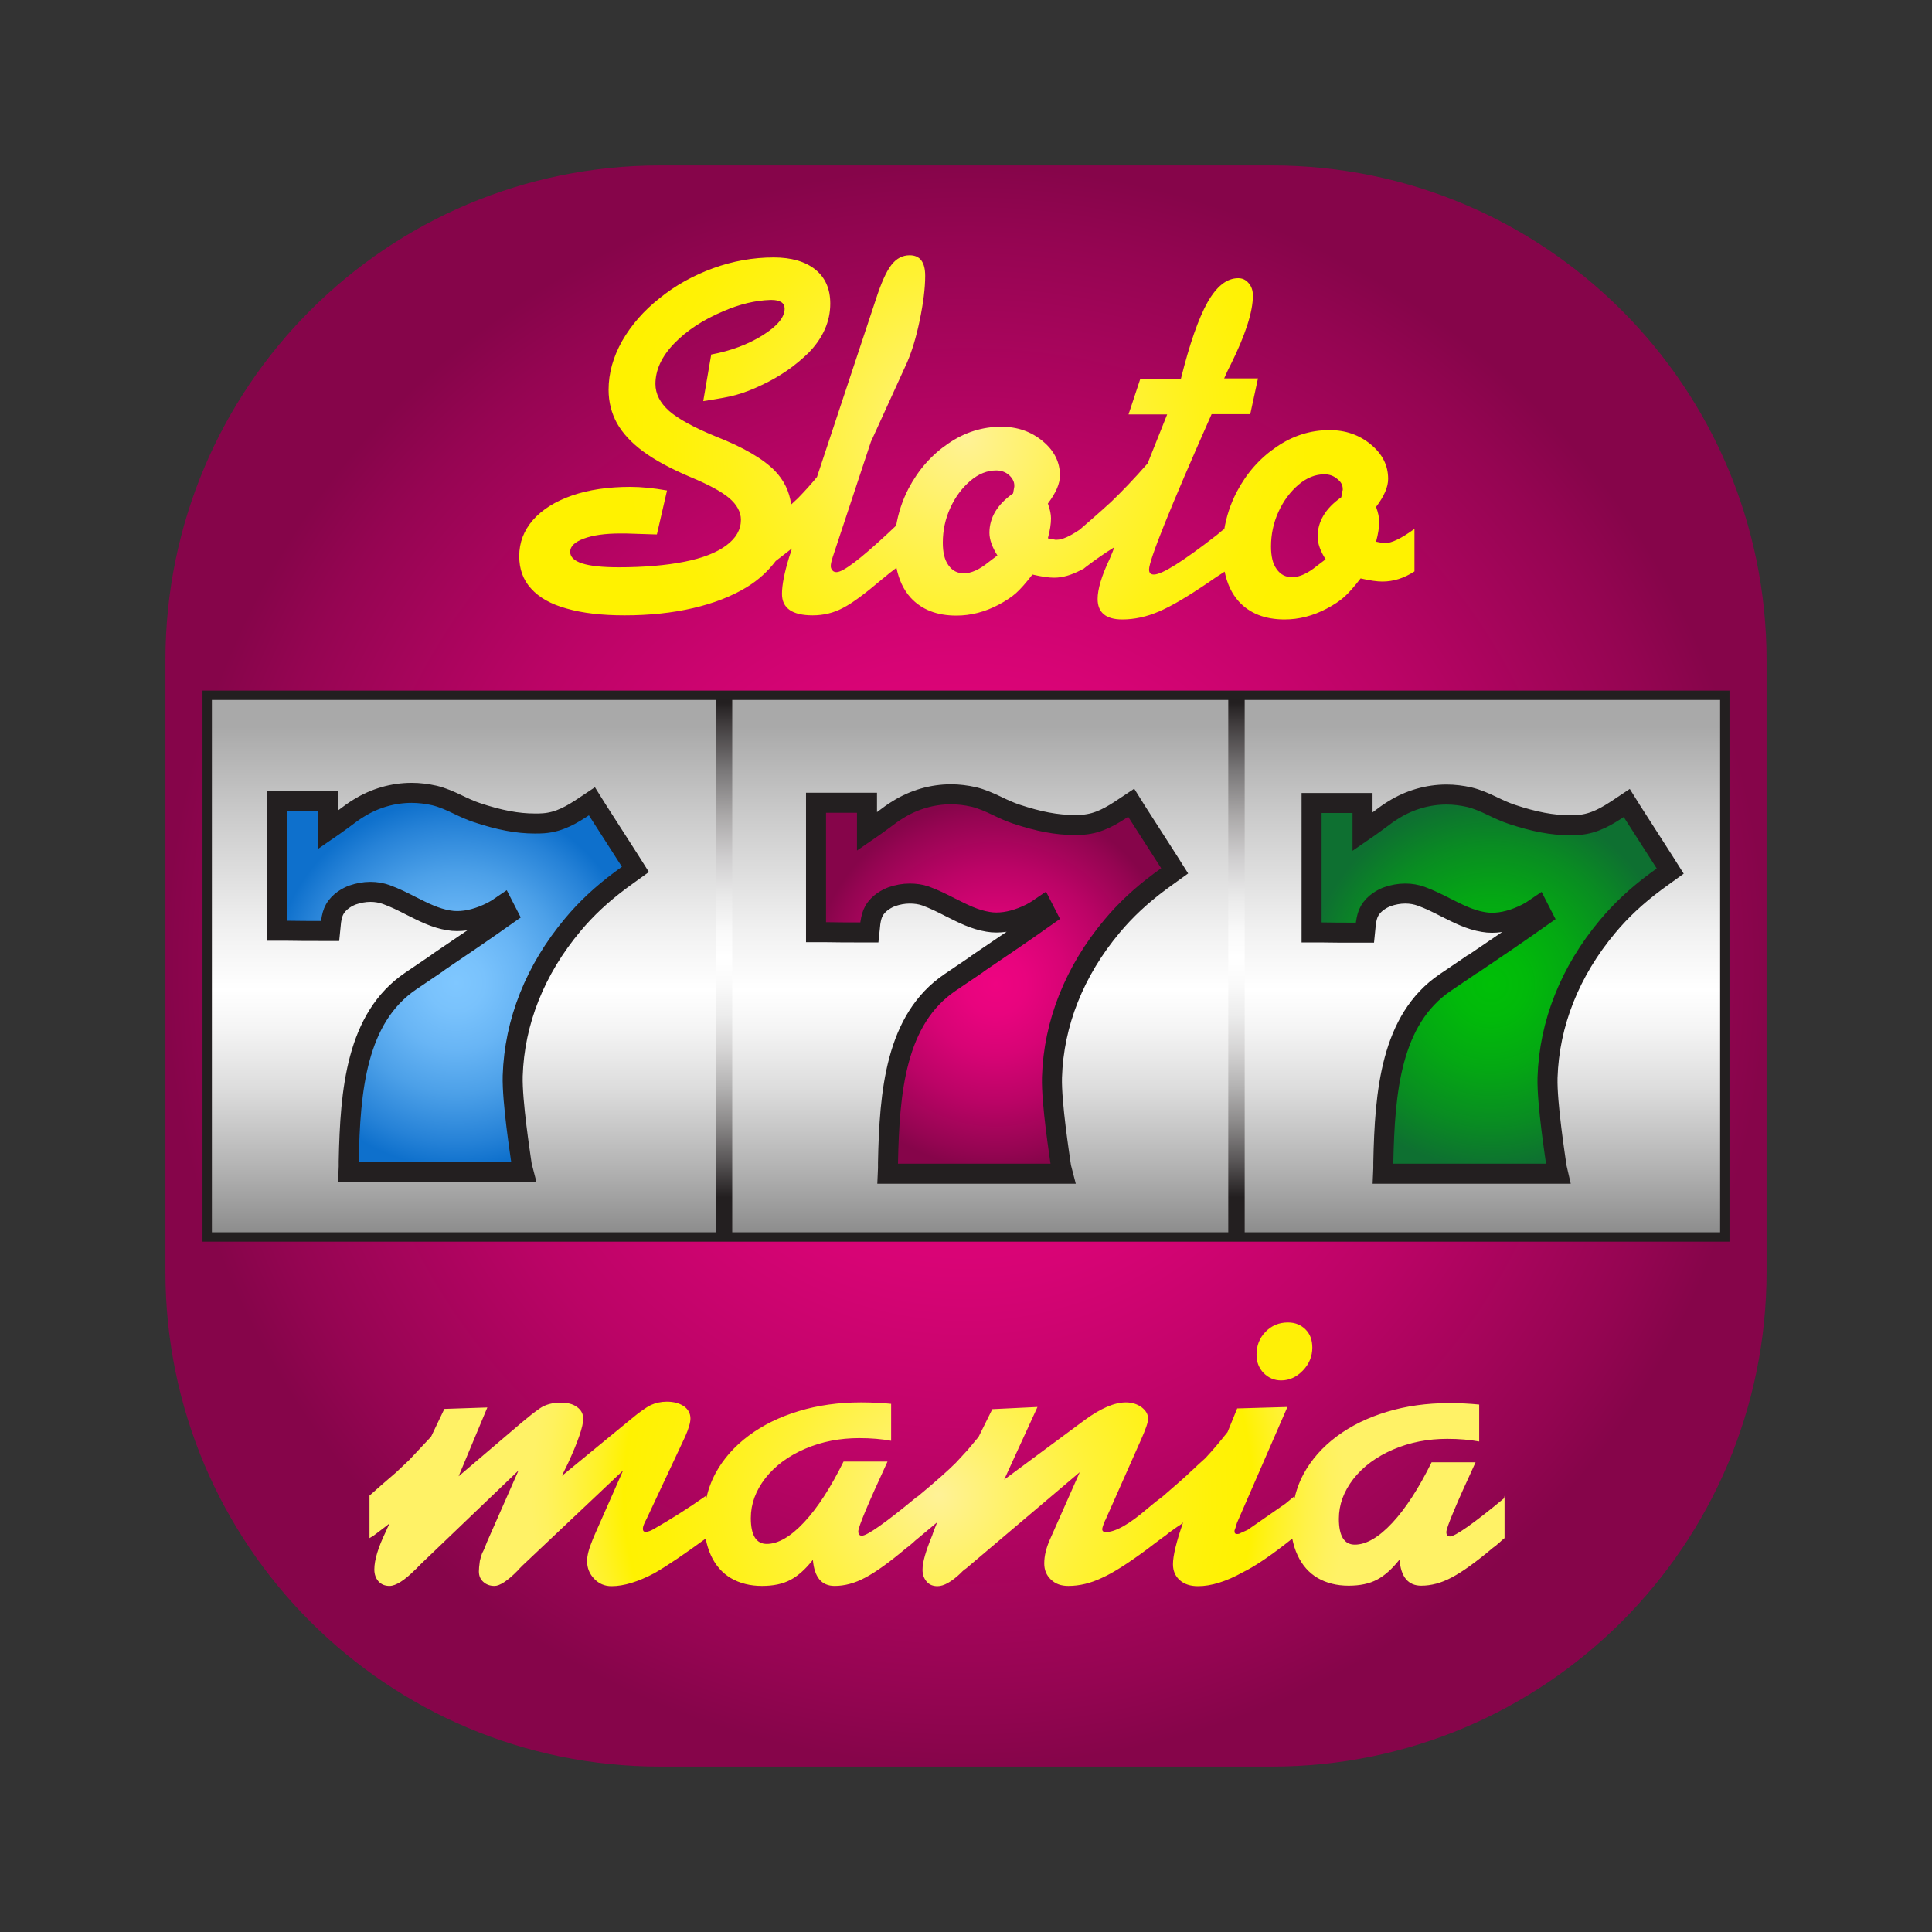 <?xml version="1.0" encoding="utf-8" standalone="yes"?><!-- Generator: Adobe Illustrator 26.3.1, SVG Export Plug-In . SVG Version: 6.00 Build 0)  --><svg xmlns="http://www.w3.org/2000/svg" xmlns:xlink="http://www.w3.org/1999/xlink" version="1.2" baseProfile="tiny-ps" viewBox="0 0 80 80" xml:space="preserve"><rect x="0" y="0" width="80" height="80" fill="#333333" stroke="none"/><title>sloto1</title><radialGradient id="SVGID_1_" cx="40" cy="40" r="33.149" gradientUnits="userSpaceOnUse"><stop offset="0" stop-color="#EE0481"></stop><stop offset="0.165" stop-color="#E8047E"></stop><stop offset="0.385" stop-color="#D70475"></stop><stop offset="0.636" stop-color="#BB0466"></stop><stop offset="0.908" stop-color="#950552"></stop><stop offset="1" stop-color="#86054A"></stop></radialGradient><path fill="url(#SVGID_1_)" d="M52.66,73.15H27.34c-11.32,0-20.49-9.17-20.49-20.49V27.34c0-11.32,9.17-20.49,20.49-20.49h25.32  c11.32,0,20.49,9.17,20.49,20.49v25.32C73.15,63.98,63.98,73.15,52.66,73.15z"></path><linearGradient id="SVGID_00000171696173844374778010000000812554141632898433_" gradientUnits="userSpaceOnUse" x1="40" y1="30.075" x2="40" y2="51.291"><stop offset="0" stop-color="#A9A9A9"></stop><stop offset="0.181" stop-color="#CCCCCC"></stop><stop offset="0.399" stop-color="#F1F1F1"></stop><stop offset="0.514" stop-color="#FFFFFF"></stop><stop offset="0.588" stop-color="#F5F5F5"></stop><stop offset="0.713" stop-color="#DBDBDB"></stop><stop offset="0.872" stop-color="#B0B0B0"></stop><stop offset="1" stop-color="#898989"></stop></linearGradient><rect x="8.58" y="28.79" fill="url(#SVGID_00000171696173844374778010000000812554141632898433_)" stroke="#231F20" stroke-width="0.388" width="62.84" height="22.43"></rect><linearGradient id="SVGID_00000029005352766888254510000001031517716439047358_" gradientUnits="userSpaceOnUse" x1="29.981" y1="29.101" x2="29.981" y2="49.567"><stop offset="0" stop-color="#231F20"></stop><stop offset="0.047" stop-color="#433F40"></stop><stop offset="0.14" stop-color="#7B797A"></stop><stop offset="0.229" stop-color="#ABA9A9"></stop><stop offset="0.314" stop-color="#CFCECF"></stop><stop offset="0.391" stop-color="#E9E9E9"></stop><stop offset="0.461" stop-color="#F9F9F9"></stop><stop offset="0.514" stop-color="#FFFFFF"></stop><stop offset="0.569" stop-color="#FAFAFA"></stop><stop offset="0.633" stop-color="#ECECEC"></stop><stop offset="0.703" stop-color="#D5D4D4"></stop><stop offset="0.776" stop-color="#B4B3B3"></stop><stop offset="0.853" stop-color="#8A8888"></stop><stop offset="0.93" stop-color="#575455"></stop><stop offset="1" stop-color="#231F20"></stop></linearGradient><rect x="29.64" y="28.79" fill="url(#SVGID_00000029005352766888254510000001031517716439047358_)" width="0.68" height="22.43"></rect><linearGradient id="SVGID_00000137094065722011187350000010505999172852044692_" gradientUnits="userSpaceOnUse" x1="51.197" y1="29.101" x2="51.197" y2="49.567"><stop offset="0" stop-color="#231F20"></stop><stop offset="0.047" stop-color="#433F40"></stop><stop offset="0.14" stop-color="#7B797A"></stop><stop offset="0.229" stop-color="#ABA9A9"></stop><stop offset="0.314" stop-color="#CFCECF"></stop><stop offset="0.391" stop-color="#E9E9E9"></stop><stop offset="0.461" stop-color="#F9F9F9"></stop><stop offset="0.514" stop-color="#FFFFFF"></stop><stop offset="0.569" stop-color="#FAFAFA"></stop><stop offset="0.633" stop-color="#ECECEC"></stop><stop offset="0.703" stop-color="#D5D4D4"></stop><stop offset="0.776" stop-color="#B4B3B3"></stop><stop offset="0.853" stop-color="#8A8888"></stop><stop offset="0.93" stop-color="#575455"></stop><stop offset="1" stop-color="#231F20"></stop></linearGradient><rect x="50.86" y="28.79" fill="url(#SVGID_00000137094065722011187350000010505999172852044692_)" width="0.68" height="22.43"></rect><radialGradient id="SVGID_00000071519307625018184400000008393093856868924834_" cx="61.736" cy="40.751" r="7.64" gradientUnits="userSpaceOnUse"><stop offset="0" stop-color="#00BF07"></stop><stop offset="0.196" stop-color="#01B90A"></stop><stop offset="0.457" stop-color="#04A813"></stop><stop offset="0.755" stop-color="#098C22"></stop><stop offset="1" stop-color="#0E7031"></stop></radialGradient><path fill="url(#SVGID_00000071519307625018184400000008393093856868924834_)" stroke="#231F20" stroke-width="0.829" d="  M64.52,48.6h-0.23h-0.23h-6.39h-0.2h-0.2l0.01-0.23l0-0.23c0.06-2.93,0.31-5.93,2.57-7.46c0.32-0.22,0.64-0.43,0.96-0.65l0.16-0.11  L61,39.91c0.95-0.64,1.92-1.3,2.88-1.98l-0.2-0.39c-0.16,0.11-0.3,0.2-0.47,0.29c-0.5,0.25-0.98,0.38-1.43,0.38  c-0.12,0-0.24-0.01-0.35-0.03c-0.56-0.09-1.04-0.34-1.56-0.6c-0.33-0.17-0.67-0.34-1.03-0.47c-0.2-0.07-0.41-0.11-0.65-0.11  c-0.26,0-0.51,0.05-0.74,0.13c-0.19,0.07-0.55,0.25-0.74,0.59c-0.08,0.14-0.12,0.3-0.15,0.5l-0.02,0.2l-0.02,0.2l-0.17,0l-0.17,0  c-0.44,0-1.05,0-1.49-0.01l-0.19,0l-0.19,0v-0.22v-0.22l0-1.9l0-0.92l0-1.66v-0.22v-0.22h0.19h0.19h1.35h0.19h0.19v0.22v0.22v0.36  v0.39l0.29-0.2c0.13-0.09,0.26-0.19,0.4-0.29c0.21-0.16,0.4-0.3,0.6-0.42c0.66-0.41,1.42-0.63,2.19-0.63c0.31,0,0.63,0.04,0.94,0.11  c0.33,0.08,0.65,0.22,0.98,0.38c0.25,0.12,0.51,0.24,0.78,0.33c0.93,0.31,1.68,0.45,2.39,0.45c0.13,0,0.25,0,0.37-0.01  c0.67-0.05,1.19-0.37,1.7-0.71l0.15-0.1l0.15-0.1l0.1,0.16l0.1,0.16c0.36,0.56,0.97,1.51,1.36,2.12l0.12,0.19l0.12,0.19l-0.18,0.13  l-0.18,0.13c-0.09,0.06-0.17,0.13-0.26,0.19c-0.78,0.58-1.42,1.18-1.97,1.84c-1.56,1.86-2.42,4.02-2.49,6.26  c-0.03,1.07,0.33,3.35,0.34,3.45l0.04,0.27L64.52,48.6L64.52,48.6z"></path><radialGradient id="SVGID_00000015333472574576141250000012198411739316373435_" cx="41.222" cy="40.751" r="7.64" gradientUnits="userSpaceOnUse"><stop offset="0" stop-color="#EE0481"></stop><stop offset="0.165" stop-color="#E8047E"></stop><stop offset="0.385" stop-color="#D70475"></stop><stop offset="0.636" stop-color="#BB0466"></stop><stop offset="0.908" stop-color="#950552"></stop><stop offset="1" stop-color="#86054A"></stop></radialGradient><path fill="url(#SVGID_00000015333472574576141250000012198411739316373435_)" stroke="#231F20" stroke-width="0.829" d="  M44.01,48.6h-0.23h-0.23h-6.39h-0.2h-0.2l0.01-0.23l0-0.23c0.06-2.93,0.31-5.93,2.57-7.46c0.32-0.22,0.64-0.43,0.96-0.65l0.16-0.11  l0.02-0.02c0.95-0.64,1.92-1.3,2.88-1.98l-0.2-0.39c-0.16,0.11-0.3,0.2-0.47,0.29c-0.5,0.25-0.98,0.38-1.43,0.38  c-0.12,0-0.24-0.01-0.35-0.03c-0.56-0.09-1.04-0.34-1.56-0.6c-0.33-0.17-0.67-0.34-1.03-0.47C38.12,37.03,37.9,37,37.67,37  c-0.26,0-0.51,0.05-0.74,0.13c-0.19,0.07-0.55,0.25-0.74,0.59c-0.08,0.14-0.12,0.3-0.15,0.5l-0.02,0.2L36,38.61l-0.17,0l-0.17,0  c-0.44,0-1.05,0-1.49-0.01l-0.19,0l-0.19,0v-0.22v-0.22l0-1.9l0-0.92l0-1.66v-0.22v-0.22h0.19h0.19h1.35h0.19h0.19v0.22v0.22v0.36  v0.39l0.29-0.2c0.13-0.09,0.26-0.19,0.4-0.29c0.21-0.16,0.4-0.3,0.6-0.42c0.66-0.41,1.42-0.63,2.19-0.63c0.31,0,0.63,0.04,0.94,0.11  c0.33,0.08,0.65,0.22,0.98,0.38c0.25,0.12,0.51,0.24,0.78,0.33c0.93,0.31,1.68,0.45,2.39,0.45c0.13,0,0.25,0,0.37-0.01  c0.67-0.05,1.19-0.37,1.7-0.71l0.15-0.1l0.15-0.1l0.1,0.16l0.1,0.16c0.36,0.56,0.97,1.51,1.36,2.12l0.12,0.19l0.12,0.19l-0.18,0.13  l-0.18,0.13c-0.09,0.06-0.17,0.13-0.26,0.19c-0.78,0.58-1.42,1.18-1.97,1.84c-1.56,1.86-2.42,4.02-2.49,6.26  c-0.03,1.07,0.33,3.35,0.34,3.45l0.04,0.27L44.01,48.6L44.01,48.6z"></path><radialGradient id="SVGID_00000052818782764120135140000016370384322031985041_" cx="18.89" cy="40.693" r="7.64" gradientUnits="userSpaceOnUse"><stop offset="0" stop-color="#7FC7FF"></stop><stop offset="0.156" stop-color="#79C2FC"></stop><stop offset="0.365" stop-color="#68B5F5"></stop><stop offset="0.603" stop-color="#4CA0E8"></stop><stop offset="0.862" stop-color="#2682D7"></stop><stop offset="1" stop-color="#0E70CC"></stop></radialGradient><path fill="url(#SVGID_00000052818782764120135140000016370384322031985041_)" stroke="#231F20" stroke-width="0.829" d="  M21.68,48.54h-0.23h-0.23h-6.39h-0.2h-0.2l0.01-0.23l0-0.23c0.06-2.93,0.31-5.93,2.57-7.46c0.32-0.22,0.64-0.43,0.96-0.65l0.16-0.11  l0.02-0.02c0.95-0.64,1.92-1.3,2.88-1.98l-0.2-0.39c-0.16,0.11-0.3,0.2-0.47,0.29c-0.5,0.25-0.98,0.38-1.43,0.38  c-0.12,0-0.24-0.01-0.35-0.03c-0.56-0.09-1.04-0.34-1.56-0.6c-0.33-0.17-0.67-0.34-1.03-0.47c-0.2-0.07-0.41-0.11-0.65-0.11  c-0.26,0-0.51,0.05-0.74,0.13c-0.19,0.07-0.55,0.25-0.74,0.59c-0.08,0.14-0.12,0.3-0.15,0.5l-0.02,0.2l-0.02,0.2l-0.17,0l-0.17,0  c-0.44,0-1.05,0-1.49-0.01l-0.19,0l-0.19,0v-0.22V38.1l0-1.9l0-0.92l0-1.66V33.4v-0.22h0.19h0.19h1.35h0.19h0.19v0.22v0.22v0.36  v0.39l0.29-0.2c0.13-0.09,0.26-0.19,0.4-0.29c0.21-0.16,0.4-0.3,0.6-0.42c0.66-0.41,1.42-0.63,2.19-0.63c0.31,0,0.63,0.04,0.94,0.11  c0.33,0.08,0.65,0.22,0.98,0.38c0.25,0.12,0.51,0.24,0.78,0.33c0.93,0.31,1.68,0.45,2.39,0.45c0.13,0,0.25,0,0.37-0.01  c0.67-0.05,1.19-0.37,1.7-0.71l0.15-0.1l0.15-0.1l0.1,0.16l0.1,0.16c0.36,0.56,0.97,1.51,1.36,2.12l0.12,0.19l0.12,0.19l-0.18,0.13  l-0.18,0.13c-0.09,0.06-0.17,0.13-0.26,0.19c-0.78,0.58-1.42,1.18-1.97,1.84c-1.56,1.86-2.42,4.02-2.49,6.26  c-0.03,1.07,0.33,3.35,0.34,3.45l0.04,0.27L21.68,48.54L21.68,48.54z"></path><path fill="#FFF006" d="M53.05,57.16c0.34,0,0.64-0.14,0.9-0.41c0.26-0.27,0.39-0.59,0.39-0.95c0-0.31-0.09-0.56-0.28-0.75  c-0.19-0.19-0.43-0.29-0.73-0.29c-0.37,0-0.68,0.13-0.93,0.39c-0.25,0.26-0.37,0.57-0.37,0.95c0,0.3,0.1,0.55,0.29,0.75  C52.53,57.06,52.77,57.16,53.05,57.16z"></path><radialGradient id="SVGID_00000038379467423600234850000001514744219813441928_" cx="38.852" cy="61.899" r="16.841" gradientUnits="userSpaceOnUse"><stop offset="0" stop-color="#FFF297"></stop><stop offset="0.194" stop-color="#FFF262"></stop><stop offset="0.374" stop-color="#FFF238"></stop><stop offset="0.536" stop-color="#FFF21A"></stop><stop offset="0.675" stop-color="#FFF208"></stop><stop offset="0.774" stop-color="#FFF201"></stop><stop offset="0.834" stop-color="#FFF225"></stop><stop offset="0.905" stop-color="#FFF248"></stop><stop offset="0.963" stop-color="#FFF25E"></stop><stop offset="1" stop-color="#FFF266"></stop></radialGradient><path fill="url(#SVGID_00000038379467423600234850000001514744219813441928_)" d="M62.28,62.04c-1.28,1.06-2.03,1.58-2.24,1.58  c-0.1,0-0.15-0.06-0.15-0.18c0-0.18,0.4-1.14,1.21-2.89h-1.82c-0.53,1.07-1.07,1.91-1.63,2.51c-0.56,0.6-1.08,0.9-1.55,0.9  c-0.44,0-0.66-0.36-0.66-1.07c0-0.59,0.2-1.13,0.6-1.65c0.4-0.51,0.95-0.92,1.65-1.22c0.7-0.3,1.44-0.44,2.24-0.44  c0.5,0,0.94,0.04,1.32,0.11v-1.53c-0.39-0.04-0.81-0.06-1.25-0.06c-0.92,0-1.78,0.12-2.57,0.36c-0.8,0.24-1.49,0.58-2.08,1.02  c-0.59,0.44-1.05,0.96-1.37,1.55c-0.19,0.35-0.32,0.73-0.4,1.11v-0.17l-0.35,0.29l-1.57,1.09l-0.29,0.13  c-0.04,0.03-0.09,0.04-0.15,0.04c-0.06,0-0.1-0.03-0.1-0.09v-0.06l0.04-0.11l0.06-0.2l2.09-4.8l-2.08,0.06l-0.4,0.98  c-0.31,0.39-0.61,0.75-0.92,1.08c-0.1,0.09-0.2,0.18-0.32,0.29c-0.11,0.11-0.2,0.19-0.28,0.26c-0.19,0.19-0.58,0.53-1.16,1.03  c-0.18,0.13-0.39,0.3-0.63,0.5c-0.76,0.66-1.34,0.98-1.73,0.98c-0.1,0-0.15-0.04-0.15-0.13c0-0.02,0.02-0.09,0.06-0.21  c0.01-0.03,0.03-0.06,0.04-0.09c0.01-0.03,0.02-0.06,0.03-0.07c0.01-0.01,0.02-0.03,0.02-0.04l1.42-3.2l0.04-0.09  c0.19-0.43,0.29-0.71,0.29-0.86c0-0.19-0.09-0.34-0.27-0.48c-0.18-0.13-0.4-0.2-0.65-0.2c-0.47,0-1.03,0.24-1.69,0.72l-3.35,2.48  l1.38-3.01l-1.87,0.09l-0.57,1.15l-0.46,0.55l-0.48,0.52c-0.33,0.33-0.85,0.79-1.56,1.38l-0.09,0.06c-1.28,1.06-2.03,1.58-2.24,1.58  c-0.1,0-0.15-0.06-0.15-0.18c0-0.18,0.4-1.14,1.21-2.89h-1.82c-0.53,1.07-1.07,1.91-1.63,2.51c-0.56,0.6-1.08,0.9-1.55,0.9  c-0.44,0-0.66-0.36-0.66-1.07c0-0.59,0.2-1.13,0.6-1.65c0.4-0.51,0.95-0.92,1.65-1.22c0.7-0.3,1.44-0.44,2.24-0.44  c0.5,0,0.94,0.04,1.32,0.11v-1.53c-0.39-0.04-0.81-0.06-1.25-0.06c-0.92,0-1.78,0.12-2.57,0.36c-0.8,0.24-1.49,0.58-2.08,1.02  c-0.59,0.44-1.05,0.96-1.37,1.55c-0.19,0.35-0.32,0.73-0.4,1.11v-0.17c-0.74,0.52-1.47,0.98-2.17,1.38  c-0.12,0.07-0.23,0.11-0.33,0.11c-0.07,0-0.11-0.04-0.11-0.13s0.05-0.21,0.14-0.38c0-0.01,0.01-0.03,0.02-0.04l1.59-3.39  c0.15-0.34,0.22-0.59,0.22-0.75c0-0.21-0.09-0.38-0.27-0.51c-0.18-0.12-0.41-0.19-0.71-0.19c-0.24,0-0.46,0.05-0.66,0.14  c-0.2,0.1-0.47,0.29-0.83,0.59l-2.85,2.34c0.05-0.11,0.13-0.28,0.25-0.52c0.42-0.91,0.63-1.53,0.63-1.84c0-0.21-0.09-0.37-0.26-0.49  c-0.16-0.12-0.39-0.18-0.66-0.18c-0.36,0-0.65,0.08-0.88,0.24c-0.23,0.16-0.47,0.35-0.73,0.57l-2.63,2.24l1.19-2.85l-1.78,0.06  l-0.55,1.15l-0.9,0.96l-0.55,0.52l-0.58,0.5l-0.52,0.46v1.76l0.18-0.11c0.34-0.26,0.56-0.42,0.65-0.5l-0.04,0.09  c-0.04,0.07-0.07,0.15-0.11,0.24c-0.32,0.66-0.48,1.18-0.48,1.58c0,0.2,0.06,0.36,0.17,0.49c0.12,0.13,0.27,0.19,0.46,0.19  c0.26,0,0.62-0.23,1.07-0.68c0.04-0.03,0.07-0.06,0.11-0.11c0.04-0.04,0.08-0.08,0.12-0.12l4.04-3.87l-1.3,2.95  c-0.09,0.24-0.16,0.4-0.2,0.46c-0.01,0.04-0.04,0.1-0.06,0.18c-0.02,0.09-0.04,0.14-0.04,0.15c-0.03,0.21-0.04,0.35-0.04,0.44  c0,0.18,0.06,0.32,0.18,0.43c0.12,0.11,0.27,0.17,0.47,0.17c0.21,0,0.54-0.21,0.96-0.64c0.02-0.03,0.09-0.1,0.19-0.2l4.17-3.94  l-1.21,2.74l-0.06,0.15c-0.15,0.36-0.22,0.64-0.22,0.86c0,0.29,0.1,0.53,0.29,0.73c0.2,0.21,0.44,0.31,0.72,0.31  c0.51,0,1.1-0.18,1.78-0.54c0.57-0.33,1.27-0.81,2.12-1.43c0.05,0.25,0.12,0.48,0.22,0.7c0.19,0.41,0.47,0.73,0.83,0.94  s0.79,0.32,1.28,0.32c0.47,0,0.86-0.08,1.18-0.25s0.62-0.44,0.93-0.83c0.06,0.72,0.36,1.08,0.9,1.08c0.41,0,0.83-0.11,1.26-0.34  c0.44-0.23,1.01-0.64,1.71-1.23c0.07-0.05,0.14-0.1,0.19-0.15c0.06-0.05,0.12-0.1,0.18-0.16l0.11-0.09l0.79-0.66  c-0.02,0.06-0.05,0.15-0.1,0.26c-0.04,0.1-0.07,0.19-0.1,0.28c-0.26,0.63-0.4,1.1-0.4,1.42c0,0.2,0.06,0.36,0.17,0.49  c0.11,0.13,0.26,0.19,0.45,0.19c0.26,0,0.58-0.18,0.96-0.54c0.09-0.1,0.17-0.16,0.22-0.19l4.71-3.99l-1.24,2.8  c-0.15,0.34-0.23,0.66-0.23,0.98c0,0.27,0.09,0.49,0.28,0.67c0.19,0.18,0.42,0.26,0.72,0.26c0.46,0,0.92-0.11,1.4-0.34  c0.47-0.21,1.09-0.61,1.86-1.18c0.16-0.12,0.36-0.28,0.61-0.46l0.18-0.13c0.04-0.04,0.12-0.1,0.25-0.19s0.23-0.17,0.32-0.22  c0.02-0.01,0.05-0.04,0.08-0.06c0.03-0.03,0.05-0.05,0.05-0.05c-0.28,0.8-0.42,1.38-0.42,1.73c0,0.27,0.09,0.49,0.28,0.66  c0.19,0.17,0.44,0.25,0.76,0.25c0.54,0,1.16-0.19,1.86-0.58c0.51-0.25,1.19-0.71,2.04-1.39c0.05,0.25,0.12,0.48,0.22,0.69  c0.19,0.41,0.47,0.73,0.83,0.94c0.36,0.21,0.79,0.32,1.28,0.32c0.47,0,0.86-0.08,1.18-0.25s0.62-0.44,0.93-0.83  c0.06,0.72,0.36,1.08,0.9,1.08c0.41,0,0.83-0.11,1.26-0.34c0.44-0.23,1.01-0.64,1.71-1.23c0.07-0.05,0.14-0.1,0.19-0.15  c0.06-0.05,0.12-0.1,0.18-0.16l0.11-0.09v-1.76L62.28,62.04z"></path><radialGradient id="SVGID_00000183225893075908176490000009677115645789253767_" cx="40" cy="18.096" r="14.157" gradientUnits="userSpaceOnUse"><stop offset="0" stop-color="#FFF297"></stop><stop offset="0.051" stop-color="#FFF28B"></stop><stop offset="0.28" stop-color="#FFF25A"></stop><stop offset="0.497" stop-color="#FFF233"></stop><stop offset="0.696" stop-color="#FFF217"></stop><stop offset="0.87" stop-color="#FFF206"></stop><stop offset="1" stop-color="#FFF200"></stop></radialGradient><path fill="url(#SVGID_00000183225893075908176490000009677115645789253767_)" d="M57.35,22.49h-0.06l-0.31-0.06  c0.09-0.33,0.13-0.61,0.13-0.83c0-0.16-0.04-0.37-0.13-0.61c0.34-0.45,0.5-0.83,0.5-1.16c0-0.56-0.24-1.03-0.71-1.42  c-0.48-0.4-1.05-0.6-1.72-0.6c-0.78,0-1.52,0.23-2.2,0.7c-0.68,0.46-1.23,1.08-1.64,1.86c-0.26,0.5-0.43,1.02-0.52,1.57v-0.03  l-0.06,0.04c-0.01,0.01-0.09,0.07-0.24,0.2c-1.4,1.09-2.27,1.64-2.61,1.64c-0.14,0-0.2-0.07-0.2-0.21c0-0.38,0.86-2.53,2.59-6.43  h1.6l0.32-1.48h-1.4c0.03-0.06,0.07-0.15,0.13-0.29c0.06-0.13,0.11-0.22,0.14-0.28c0.61-1.23,0.92-2.19,0.92-2.86  c0-0.21-0.06-0.39-0.18-0.52c-0.12-0.14-0.26-0.2-0.43-0.2c-0.47,0-0.89,0.33-1.27,1c-0.37,0.66-0.74,1.71-1.1,3.16h-1.68  l-0.49,1.48h1.6l-0.81,2.03c-0.58,0.66-1.09,1.19-1.52,1.6c-0.41,0.38-1.29,1.14-1.29,1.14c-0.4,0.27-0.72,0.42-0.95,0.42h-0.06  l-0.31-0.06c0.09-0.33,0.13-0.61,0.13-0.83c0-0.16-0.04-0.37-0.13-0.61c0.34-0.45,0.5-0.83,0.5-1.16c0-0.56-0.24-1.03-0.71-1.42  c-0.48-0.4-1.05-0.6-1.72-0.6c-0.78,0-1.52,0.23-2.2,0.7c-0.68,0.46-1.23,1.08-1.64,1.86c-0.26,0.5-0.43,1.03-0.52,1.58v-0.04  l-0.35,0.33c-1.14,1.06-1.84,1.59-2.11,1.59c-0.07,0-0.13-0.02-0.17-0.07c-0.05-0.06-0.07-0.12-0.07-0.18c0-0.09,0.03-0.22,0.09-0.4  l1.57-4.74l1.5-3.29c0.19-0.44,0.37-1.01,0.52-1.73c0.15-0.72,0.23-1.34,0.23-1.86c0-0.56-0.21-0.85-0.64-0.85  c-0.3,0-0.55,0.13-0.76,0.4c-0.21,0.27-0.42,0.74-0.64,1.42l-2.44,7.36c-0.21,0.26-0.48,0.56-0.79,0.88  c-0.08,0.08-0.19,0.17-0.28,0.26c-0.07-0.54-0.3-1.01-0.68-1.4c-0.48-0.49-1.3-0.97-2.45-1.42c-0.9-0.37-1.54-0.72-1.92-1.05  c-0.38-0.34-0.57-0.71-0.57-1.12c0-0.57,0.25-1.13,0.77-1.67s1.2-0.99,2.06-1.35c0.67-0.29,1.31-0.44,1.93-0.46h0.04  c0.36,0,0.55,0.12,0.55,0.36c0,0.36-0.31,0.73-0.92,1.11c-0.61,0.38-1.32,0.64-2.12,0.79l-0.33,1.93c0.59-0.09,1.05-0.17,1.37-0.26  s0.67-0.22,1.06-0.41c0.75-0.35,1.39-0.8,1.94-1.34c0.59-0.61,0.89-1.29,0.89-2.03c0-0.61-0.21-1.08-0.62-1.41  c-0.41-0.33-0.99-0.5-1.72-0.5c-0.86,0-1.7,0.15-2.52,0.45c-0.82,0.3-1.56,0.71-2.21,1.24c-0.66,0.52-1.17,1.11-1.55,1.77  c-0.37,0.66-0.56,1.33-0.56,2.02c0,0.51,0.12,0.97,0.35,1.39c0.24,0.42,0.6,0.81,1.09,1.17c0.49,0.36,1.14,0.71,1.94,1.05  c0.75,0.31,1.29,0.6,1.61,0.87c0.32,0.27,0.49,0.58,0.49,0.9c0,0.41-0.2,0.76-0.6,1.06s-0.98,0.53-1.74,0.68  c-0.76,0.15-1.67,0.23-2.72,0.23c-1.34,0-2.01-0.21-2.01-0.64c0-0.23,0.19-0.41,0.57-0.55c0.38-0.14,0.88-0.21,1.51-0.21h0.22  l1.25,0.04h0.04l0.42-1.82c-0.56-0.1-1.07-0.15-1.52-0.15c-0.92,0-1.73,0.12-2.42,0.36c-0.69,0.24-1.23,0.58-1.61,1.01  c-0.38,0.44-0.57,0.93-0.57,1.5c0,0.53,0.16,0.98,0.49,1.34c0.33,0.37,0.82,0.65,1.48,0.83c0.66,0.19,1.46,0.28,2.39,0.28  c1.03,0,1.98-0.1,2.84-0.3c0.86-0.2,1.6-0.49,2.21-0.86c0.51-0.31,0.9-0.68,1.21-1.09c0.2-0.15,0.41-0.32,0.67-0.52l-0.05,0.18  c-0.01,0.03-0.04,0.09-0.06,0.17c-0.2,0.65-0.3,1.16-0.3,1.53c0,0.59,0.42,0.89,1.27,0.89c0.45,0,0.87-0.1,1.26-0.31  c0.39-0.2,0.91-0.59,1.57-1.15c0.11-0.09,0.2-0.16,0.27-0.22c0.07-0.06,0.13-0.11,0.15-0.12c0.03-0.02,0.1-0.08,0.22-0.17  c0.1,0.49,0.29,0.91,0.59,1.24c0.45,0.49,1.08,0.74,1.89,0.74c0.6,0,1.18-0.15,1.75-0.45c0.3-0.16,0.54-0.32,0.72-0.48  c0.18-0.16,0.41-0.42,0.68-0.77c0.39,0.09,0.68,0.13,0.9,0.13c0.37,0,0.73-0.12,1.08-0.3l0.14-0.07c0.03-0.02,0.1-0.08,0.1-0.08  l0.04-0.03c0.34-0.26,0.71-0.52,1.13-0.78c-0.03,0.09-0.09,0.25-0.19,0.48c-0.34,0.71-0.5,1.27-0.5,1.66c0,0.56,0.34,0.85,1.02,0.85  c0.5,0,1.01-0.11,1.52-0.33c0.52-0.22,1.19-0.62,2.03-1.19c0.12-0.09,0.24-0.16,0.35-0.24c0.11-0.07,0.22-0.14,0.34-0.22  c0.1,0.49,0.29,0.91,0.59,1.24c0.45,0.49,1.08,0.74,1.89,0.74c0.6,0,1.18-0.15,1.75-0.45c0.3-0.16,0.54-0.32,0.72-0.48  c0.18-0.16,0.41-0.42,0.68-0.77c0.39,0.09,0.69,0.13,0.9,0.13c0.46,0,0.9-0.14,1.33-0.42v-1.76C58.02,22.3,57.62,22.49,57.35,22.49z   M42,20.15l-0.05,0.28c-0.66,0.46-0.98,1.01-0.98,1.63c0,0.28,0.11,0.59,0.33,0.94c-0.2,0.15-0.32,0.24-0.37,0.28  c-0.38,0.31-0.72,0.46-1.02,0.46c-0.27,0-0.48-0.11-0.64-0.34c-0.16-0.22-0.23-0.53-0.23-0.93c0-0.5,0.1-0.98,0.31-1.44  c0.21-0.46,0.49-0.83,0.83-1.12c0.34-0.29,0.7-0.43,1.07-0.43c0.2,0,0.38,0.06,0.53,0.19C41.92,19.8,42,19.94,42,20.1V20.15z   M55.59,20.31l-0.05,0.28c-0.66,0.46-0.98,1.01-0.98,1.63c0,0.28,0.11,0.59,0.33,0.94c-0.2,0.15-0.32,0.24-0.37,0.28  c-0.38,0.31-0.72,0.46-1.02,0.46c-0.27,0-0.48-0.11-0.64-0.34c-0.16-0.22-0.23-0.53-0.23-0.93c0-0.5,0.1-0.98,0.31-1.44  c0.21-0.46,0.49-0.83,0.83-1.12s0.7-0.43,1.07-0.43c0.2,0,0.38,0.06,0.53,0.19c0.16,0.12,0.23,0.26,0.23,0.42V20.31z"></path></svg>